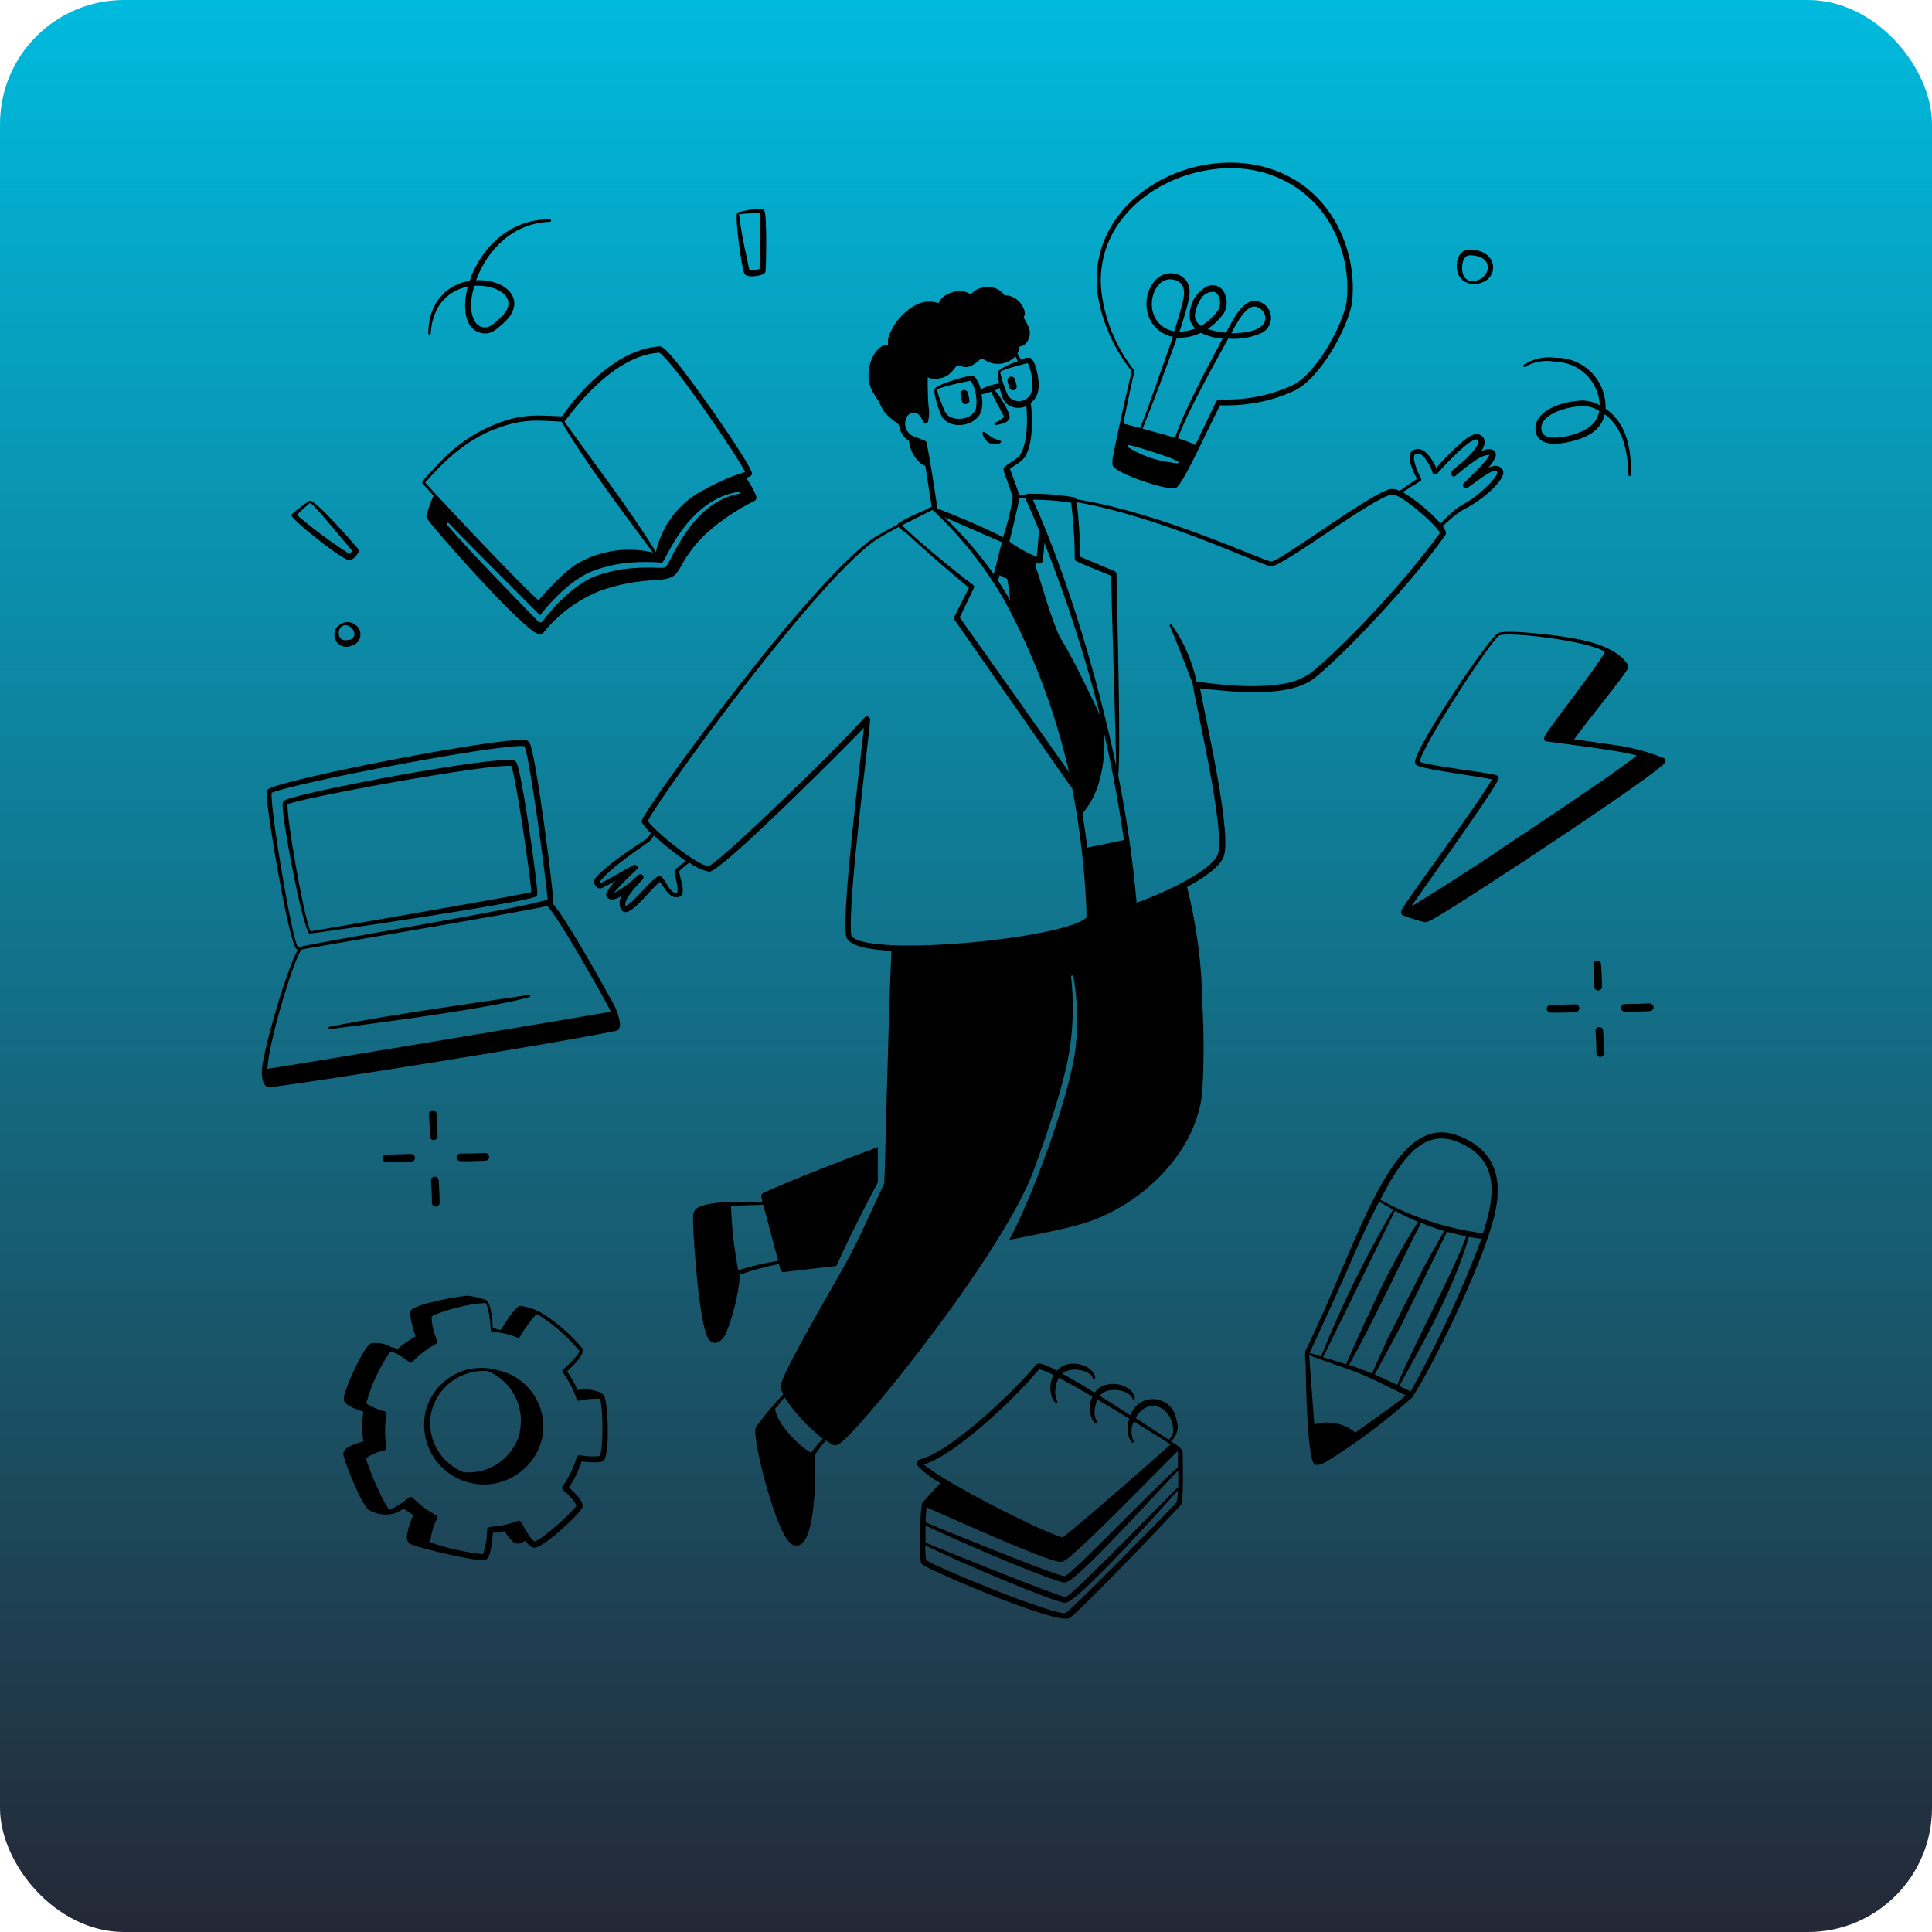 <svg width="701" height="701" viewBox="0 0 701 701" fill="none" xmlns="http://www.w3.org/2000/svg">
<rect width="701" height="701" rx="45" fill="url(#paint0_linear_1151_637)"/>
<path d="M268.42 462.494C273.056 460.851 277.807 459.55 282.633 458.6L283.217 460.741C283.282 460.994 283.436 461.214 283.651 461.362C283.865 461.51 284.126 461.576 284.385 461.548L303.493 459.323C308.75 447.335 318.401 429.173 318.54 428.895C318.401 424.361 318.54 420.551 318.54 416.212C307.609 420.273 287.389 427.977 276.82 432.9C276.581 433.054 276.396 433.279 276.291 433.543C276.186 433.808 276.167 434.098 276.236 434.374C276.236 434.374 276.43 435.069 276.681 436.071C271.507 436.071 256.015 435.32 252.288 438.852C251.709 439.66 251.424 440.641 251.482 441.633C251.259 445.472 253.178 475.288 256.238 484.049C257.823 488.638 261.161 488.138 263.441 483.743C266.081 477.125 267.776 470.168 268.476 463.078C268.476 462.716 268.392 462.744 268.42 462.494V462.494ZM265.221 437.6C268.615 437.322 269.672 437.378 276.959 437.155C278.266 442.106 280.964 452.286 282.355 457.487C277.447 458.247 272.604 459.372 267.864 460.853C266.387 453.181 265.503 445.408 265.221 437.6Z" fill="black"/>
<path d="M524.415 194.177C525.111 193.203 524.221 191.951 523.47 190.978C525.597 188.79 527.956 186.841 530.507 185.165C534.81 183.02 538.744 180.204 542.16 176.821C543.579 175.347 546.249 172.315 545.248 170.535C544.246 168.755 542.466 168.644 540.047 169.673C541.095 168.572 541.951 167.303 542.578 165.918C543.356 163.749 541.521 161.996 537.543 163.609C538.99 161.301 539.323 158.881 536.876 157.713C534.901 156.767 532.009 159.02 530.34 160.494C527.063 163.358 523.987 166.443 521.133 169.728C519.381 166.057 516.6 161.829 513.123 163.164C509.646 164.5 512.344 170.479 514.124 173.734L507.811 178.1C506.857 177.585 505.778 177.345 504.696 177.405C497.52 178.629 464.561 203.717 461.223 203.717C458.664 203.717 422.117 186.194 390.521 181.132C390.46 180.942 390.347 180.774 390.194 180.646C390.042 180.518 389.856 180.436 389.659 180.409C384.148 179.468 378.56 179.049 372.971 179.157C372.801 179.169 372.636 179.217 372.487 179.299C372.339 179.38 372.209 179.493 372.109 179.63H369.772C369.216 177.377 367.158 172.176 366.435 170.173C368.326 168.532 370.94 167.698 372.303 165.056C374.806 160.161 374.695 151.65 374 146.198C377.143 143.806 377.226 139.968 376.503 136.046C376.225 134.461 375.363 130.873 374.028 129.983C373.277 129.482 371.691 129.983 370.329 130.484C368.966 127.313 368.966 128.759 369.522 127.48C369.78 126.89 369.931 126.259 369.967 125.616C371.441 126.061 374.501 123.113 373.444 119.219C372.89 117.825 372.21 116.485 371.413 115.214C371.803 114.268 372.637 113.128 370.023 109.651C368.897 108.437 367.435 107.585 365.823 107.204H364.543C363.621 105.864 362.266 104.882 360.705 104.422C358.349 103.822 355.852 104.171 353.752 105.396C353.195 105.813 352.75 106.369 352.194 106.759C350.936 105.995 349.493 105.591 348.022 105.591C346.551 105.591 345.108 105.995 343.85 106.759C343.114 107.048 342.444 107.482 341.88 108.037C341.316 108.591 340.869 109.254 340.568 109.985C339.205 109.515 337.759 109.334 336.323 109.454C334.886 109.573 333.49 109.991 332.224 110.68C327.419 113.286 323.825 117.668 322.211 122.89C322.166 123.678 322.166 124.467 322.211 125.255H321.905C317.733 124.643 312.421 134.544 316.676 142.249C317.177 143.167 317.817 144.029 318.428 145.03C320.209 147.811 319.513 148.646 323.491 152.039C324.659 153.04 324.853 152.957 325.577 153.569C326.3 154.181 326.022 153.875 326.439 155.432C326.666 156.35 327.073 157.213 327.637 157.972C328.2 158.731 328.908 159.371 329.721 159.855C330.016 162.575 331.176 165.129 333.031 167.142C333.618 167.799 334.303 168.362 335.061 168.811C335.266 168.926 335.494 168.993 335.728 169.005C336.563 174.179 337.592 180.909 338.037 183.774L335.562 185.109C332.323 186.413 329.173 187.927 326.133 189.643C325.894 189.808 325.726 190.056 325.66 190.338C322.712 191.896 319.93 193.37 318.345 194.316C296.261 207.416 233.542 293.777 232.902 297.726C232.831 297.953 232.831 298.195 232.902 298.422C233.801 299.856 234.896 301.157 236.156 302.288C235.768 302.996 235.301 303.658 234.765 304.262C229.203 307.906 220.859 313.33 216.381 318.169C216.067 318.449 215.831 318.806 215.697 319.205C215.563 319.604 215.535 320.031 215.617 320.444C215.698 320.857 215.886 321.241 216.161 321.559C216.437 321.877 216.79 322.118 217.187 322.258C218.022 322.536 218.161 322.453 223.584 319.476C222.094 320.784 220.875 322.372 219.996 324.149C219.635 325.679 221.026 326.569 222.778 326.291C223.764 326.032 224.702 325.619 225.559 325.067C225.057 325.842 224.791 326.745 224.791 327.668C224.791 328.59 225.057 329.494 225.559 330.268C228.34 333.773 235.628 322.731 239.466 320.005C241.023 321.98 243.137 326.597 246.503 325.373C249.423 324.288 246.225 317.863 246.503 316C247.634 314.913 248.843 313.909 250.118 312.996C252.264 314.587 254.717 315.714 257.322 316.306C261.911 316.306 309.806 267.966 313.45 264.1C312.143 276.393 305.551 329.156 306.941 339.419C307.581 344.064 318.734 344.731 323.435 344.981C322.016 378.358 321.071 428.923 320.82 429.451C313.45 445.333 311.447 449.672 308.972 454.483C304.466 463.105 285.497 494.924 283.356 502.156C283.05 503.296 283.022 503.741 284.218 505.855C280.634 509.623 277.307 513.628 274.261 517.843C272.731 520.624 279.295 546.546 283.94 555.725C284.997 557.783 286.721 560.953 289.03 560.87C295.983 560.62 295.955 535.643 295.76 528.662C295.759 528.447 295.68 528.239 295.538 528.078C296.798 526.197 298.173 524.395 299.654 522.682C300.539 523.291 301.468 523.83 302.436 524.295C303.381 524.712 304.438 523.989 305.217 523.35C314.479 516.062 364.432 453.816 375.14 424.445C380.008 411.039 386.488 392.515 388.324 379.387C389.446 371.086 389.549 362.68 388.63 354.355C388.63 354.237 388.677 354.123 388.76 354.04C388.844 353.956 388.957 353.91 389.075 353.91C389.193 353.91 389.306 353.956 389.389 354.04C389.473 354.123 389.52 354.237 389.52 354.355C390.913 362.727 391.184 371.248 390.326 379.693C388.268 397.911 373.889 435.876 366.212 449.838C372.832 448.615 386.293 445.945 392.802 443.998C414.496 437.406 434.522 417.742 436.274 395.658C436.841 385.254 436.841 374.827 436.274 364.423C436.087 350.061 434.22 335.769 430.712 321.841C436.608 318.642 442.004 314.887 443.756 311.438C447.511 304.068 437.582 261.652 435.412 249.748C447.288 251.055 467.509 253.419 476.938 246.049C487.729 237.371 511.037 212.951 524.415 194.177ZM294.258 527.132C289.252 524.101 282.243 516.897 281.186 511.251C282.327 509.804 283.522 508.469 284.635 506.967C288.404 512.719 293.104 517.805 298.542 522.015C297.014 523.634 295.584 525.343 294.258 527.132ZM515.376 174.512C515.52 174.421 515.623 174.277 515.664 174.112C515.706 173.946 515.682 173.771 515.599 173.622C514.625 171.814 511.705 165.445 513.735 164.722C514.903 164.277 515.932 165 516.794 165.974C518.111 167.644 519.136 169.525 519.826 171.536C519.878 171.7 519.973 171.846 520.101 171.96C520.229 172.074 520.386 172.15 520.555 172.182C520.723 172.213 520.897 172.198 521.058 172.139C521.219 172.079 521.36 171.976 521.467 171.842C524.249 168.755 530.757 161.718 534.428 159.827C537.21 158.381 537.877 161.051 531.063 167.281C529.498 168.474 527.994 169.746 526.557 171.091C526.478 171.201 526.435 171.332 526.435 171.467C526.435 171.602 526.478 171.733 526.557 171.842C526.557 172.565 527.141 173.372 528.142 172.621C530.56 170.499 533.115 168.538 535.791 166.752C537.157 165.782 538.744 165.17 540.408 164.972C539.574 167.531 531.814 174.485 531.146 175.263C530.935 175.453 530.806 175.718 530.788 176.002C530.77 176.286 530.864 176.565 531.05 176.78C531.236 176.995 531.499 177.129 531.782 177.152C532.065 177.175 532.346 177.086 532.565 176.904C535.652 174.902 541.048 170.229 542.911 170.924C544.775 171.62 539.24 176.793 537.849 178.017C529.867 184.942 531.925 180.492 522.691 189.893C518.671 185.49 514.056 181.671 508.979 178.545L515.376 174.512ZM394.526 307.544C394.053 303.706 393.469 299.562 392.746 295.251L393.942 293.666C399.505 286.517 401.174 275.142 400.645 266.214C403.621 279.258 405.985 292.08 407.793 304.819L394.526 307.544ZM353.168 212.311C345.853 206.748 334.087 197.153 327.245 190.589L338.371 185.026C348.587 194.568 357.332 205.572 364.321 217.679C375.007 237.311 382.935 258.322 387.879 280.12L348.217 224.02L353.39 213.284C353.459 213.119 353.474 212.937 353.434 212.762C353.394 212.588 353.301 212.43 353.168 212.311ZM371.969 180.77C372.136 181.076 374.056 185.165 376.976 192.313C376.976 192.619 376.447 199.572 376.197 202.02C372.647 200.613 369.299 198.742 366.24 196.457C366.852 194.037 369.605 183.051 369.8 180.576L371.969 180.77ZM362.096 210.642C362.29 210.141 362.485 209.474 362.708 208.695L364.571 209.669C365.628 210.364 365.211 208.25 366.156 214.369C366.156 215.398 366.435 216.539 366.49 217.79C365.211 215.482 363.625 213.006 362.124 210.642H362.096ZM360.538 208.306C355.283 200.853 349.302 193.94 342.682 187.668L363.625 196.763C362.819 198.682 361.651 204.551 360.566 208.306H360.538ZM381.927 224.605C379.145 217.011 377.004 208.528 375.947 206.303C376.01 205.609 376.01 204.911 375.947 204.217C376.349 204.367 376.77 204.461 377.198 204.495C377.467 204.498 377.727 204.404 377.932 204.231C378.136 204.057 378.271 203.815 378.311 203.55C378.533 202.632 378.895 197.987 378.951 196.958C387.042 217.386 393.796 238.318 399.171 259.622C383.456 226.19 385.876 235.869 381.955 224.605H381.927ZM404.929 277.701C398.587 247.3 387.434 209.391 374.751 181.299C379.409 181.301 384.059 181.673 388.658 182.411C391.022 203.55 389.047 202.827 390.632 203.661C392.218 204.495 401.758 208.334 403.176 208.918C403.037 211.059 405.04 272.305 404.956 277.701H404.929ZM372.915 131.763C374.365 134.927 374.877 138.441 374.389 141.887C374.163 142.764 373.697 143.561 373.045 144.19C372.392 144.818 371.578 145.253 370.693 145.446C369.808 145.639 368.887 145.583 368.032 145.284C367.177 144.984 366.422 144.454 365.851 143.751C364.523 140.955 363.525 138.015 362.874 134.989C363.625 134.016 371.636 132.069 372.915 131.763ZM334.644 159.577C333.628 159.114 332.588 158.705 331.529 158.353C330.818 158.061 330.183 157.609 329.674 157.034C329.164 156.458 328.793 155.774 328.589 155.033C328.385 154.292 328.353 153.514 328.496 152.759C328.639 152.004 328.954 151.291 329.415 150.676C331.167 149.202 332.752 149.286 334.199 151.483C335.117 153.179 335.089 153.318 335.506 153.485C335.626 153.538 335.755 153.565 335.886 153.563C336.017 153.562 336.146 153.532 336.264 153.477C336.383 153.422 336.488 153.342 336.573 153.243C336.658 153.143 336.721 153.027 336.758 152.901C337.17 151.16 337.236 149.355 336.952 147.589C336.619 145.67 336.563 137.159 336.619 136.881C337.431 137.309 338.344 137.511 339.261 137.465C344.295 137.27 345.296 134.683 347.299 132.57C349.607 132.792 350.08 133.905 352.695 132.57C353.919 131.873 355.042 131.012 356.032 130.011C356.832 130.338 357.604 130.729 358.341 131.179C360.008 131.981 361.888 132.227 363.705 131.881C365.522 131.536 367.181 130.617 368.437 129.26C368.743 129.844 369.021 130.428 369.272 131.04C366.716 131.833 364.309 133.045 362.151 134.628C361.678 135.212 362.374 138.383 362.541 139.134C360.211 139.427 357.956 140.153 355.893 141.275C355.476 139.829 354.558 137.131 353.112 136.38C352.677 136.247 352.212 136.247 351.777 136.38C349.274 136.769 340.29 139.467 339.205 140.941C338.26 141.971 340.957 149.925 341.792 151.232C344.99 156.183 354.364 154.737 356.116 148.952C356.55 147.01 356.55 144.997 356.116 143.055C356.922 143.055 359.342 142.193 359.62 142.11C361.539 146.421 362.096 146.671 364.321 151.316C364.015 151.566 363.514 151.983 363.097 152.262C361.122 153.569 360.705 153.346 360.816 153.903C360.849 154.013 360.92 154.108 361.017 154.169C361.115 154.231 361.231 154.255 361.345 154.236C362.512 154.07 363.653 153.752 364.738 153.291C365.388 153.048 365.923 152.572 366.24 151.956C367.019 150.203 362.708 143.612 361.011 141.637C361.345 141.637 362.123 141.081 362.708 140.775C363.486 143.89 364.015 146.337 367.019 147.561C367.887 147.889 368.812 148.038 369.739 148C370.666 147.962 371.576 147.737 372.415 147.339C372.86 152.234 372.776 160.188 370.44 164.527C369.244 166.78 366.296 167.642 364.404 169.506C363.848 170.034 364.21 170.785 364.404 171.592C367.492 180.186 367.547 180.159 367.38 181.271C366.562 185.889 365.418 190.443 363.959 194.9C363.264 194.594 355.448 190.45 340.151 184.497C339.678 181.355 337.147 164.583 336.34 161.496C336.396 160.411 336.257 160.161 334.644 159.437V159.577ZM354.113 148.229C353.223 151.26 349.023 152.568 346.019 151.733C343.016 150.899 342.821 149.369 341.402 145.753C340.738 144.372 340.278 142.901 340.04 141.386C340.957 140.385 350.998 138.327 352.25 138.132C354.005 141.135 354.664 144.655 354.113 148.09V148.229ZM245.279 315.221C244.222 316.25 245.64 319.616 245.863 322.536C245.863 322.786 245.863 323.871 245.696 323.954C244.166 324.455 242.748 322.147 241.886 320.756C241.023 319.365 240.161 317.474 238.798 317.975C236.017 319.282 229.564 327.848 227.033 328.738C225.754 326.291 233.069 319.31 233.319 318.92C233.426 318.741 233.483 318.537 233.482 318.328C233.481 318.12 233.423 317.915 233.314 317.737C233.205 317.56 233.049 317.415 232.864 317.32C232.678 317.224 232.47 317.181 232.262 317.196C231.762 317.196 231.428 317.641 230.649 318.336C228.28 320.648 225.569 322.581 222.611 324.066C225.293 320.989 228.163 318.081 231.205 315.36C231.355 315.206 231.461 315.013 231.511 314.804C231.511 314.804 230.927 313.33 229.787 313.914C228.174 314.804 220.33 319.337 217.855 320.506C217.521 320.283 217.716 319.949 217.855 319.616C221.776 314.804 230.399 308.963 235.683 305.264C236.303 304.625 236.82 303.893 237.213 303.094C240.873 306.5 244.777 309.632 248.895 312.467C247.626 313.299 246.418 314.219 245.279 315.221ZM310.001 340.503C309.389 340.114 308.944 339.753 308.861 339.252C307.331 327.904 315.842 263.599 315.703 261.068C315.703 260.92 315.673 260.773 315.615 260.636C315.558 260.499 315.473 260.375 315.367 260.271C315.261 260.168 315.135 260.086 314.997 260.032C314.858 259.978 314.711 259.952 314.562 259.956C313.144 259.956 315.647 259.956 280.213 293.888C277.876 296.085 260.02 313.163 257.044 314.303C252.955 313.997 237.575 301.731 235.071 297.865C239.911 288.075 298.597 207.527 318.901 195.206C320.459 194.26 323.129 192.786 326.049 191.228C327.059 192.181 328.148 193.046 329.304 193.815C335.756 199.934 344.74 207.555 351.554 213.284L346.242 223.826C346.161 223.965 346.119 224.124 346.119 224.285C346.119 224.446 346.161 224.604 346.242 224.744C389.381 286.629 388.741 285.933 389.019 285.933C391.785 300.234 393.504 314.717 394.165 329.267C394.165 333.189 394.165 332.855 394.332 332.577C394.498 332.298 394.332 332.771 394.332 332.771C387.601 340.114 320.987 346.956 310.001 340.503ZM463.754 248.357C451.155 250.11 436.914 247.495 434.161 247.384C432.63 239.969 429.581 232.952 425.205 226.774C425.138 226.684 425.039 226.622 424.929 226.602C424.819 226.581 424.705 226.603 424.61 226.663C424.515 226.722 424.446 226.816 424.417 226.924C424.388 227.032 424.401 227.148 424.454 227.247C426.067 230.529 431.463 244.686 432.798 248.135C432.38 249.47 445.369 303.178 441.698 310.409C438.416 316.945 419.308 325.178 412.41 327.542C411.047 312.058 408.818 296.663 405.735 281.428C406.681 273.417 405.457 225.801 405.095 208.195C405.085 207.99 405.016 207.793 404.898 207.625C404.78 207.458 404.617 207.327 404.428 207.249L391.94 201.992C391.883 195.382 391.465 188.781 390.688 182.217C421.867 187.613 458.191 205.441 461.223 205.469C465.618 205.469 498.271 180.437 505.029 179.435C508.033 178.963 520.939 190.227 522.441 193.342C509.257 211.755 486.088 235.952 475.352 244.324C471.894 246.637 467.901 248.025 463.754 248.357Z" fill="black"/>
<path d="M351.249 142.666C351.214 142.483 351.144 142.309 351.042 142.154C350.94 141.998 350.808 141.865 350.654 141.76C350.501 141.655 350.328 141.582 350.146 141.544C349.964 141.506 349.776 141.505 349.594 141.54C349.411 141.574 349.237 141.645 349.082 141.747C348.926 141.848 348.792 141.98 348.688 142.134C348.583 142.287 348.51 142.46 348.472 142.642C348.434 142.824 348.433 143.012 348.467 143.194C349.023 145.976 349.135 146.615 350.359 146.615C350.59 146.616 350.818 146.559 351.021 146.45C351.225 146.34 351.399 146.182 351.526 145.989C351.653 145.795 351.729 145.573 351.749 145.343C351.769 145.112 351.73 144.881 351.638 144.669C351.555 144.224 351.304 142.916 351.249 142.666V142.666ZM359.759 161.079C361.567 161.607 363.292 160.745 363.236 160.3C363.181 159.855 363.236 160.077 360.789 159.159C359.148 158.548 357.34 156.378 356.7 156.712C356.06 157.046 357.034 158.826 357.256 159.159C357.851 160.062 358.733 160.738 359.759 161.079V161.079ZM410.63 134.656C406.987 149.925 404.317 162.886 403.872 165.473C403.576 166.598 403.519 167.773 403.705 168.922C405.179 172.065 424.231 178.267 426.651 177.044C429.071 175.82 435.357 161.663 442.672 147.061C447.153 147.204 451.637 146.877 456.05 146.087C460.697 145.235 465.219 143.805 469.512 141.832C478.913 137.493 489.204 118.913 490.594 109.568C491.637 99.422 489.488 89.203 484.447 80.336C461.112 39.867 392.663 61.645 398.226 106.592C399.814 116.876 404.094 126.558 410.63 134.656V134.656ZM427.597 167.782C427.597 168.227 427.096 168.171 424.815 167.782C420.15 167.195 415.634 165.753 411.493 163.526C409.546 162.469 409.017 162.247 409.212 161.774C409.407 161.301 409.824 161.468 412.828 162.302C413.106 162.302 421.728 165.084 424.203 165.946C427.402 167.392 427.597 167.392 427.597 167.782V167.782ZM427.096 122.529C430.066 122.683 433.026 122.07 435.69 120.749C438.167 121.949 440.846 122.675 443.589 122.891C438.917 131.596 429.432 149.341 426.373 158.798L414.58 155.544C417.361 148.702 423.508 132.681 427.04 122.529H427.096ZM426.123 120.22C424.046 119.907 422.13 118.921 420.668 117.414C419.206 115.906 418.279 113.961 418.029 111.876C417.25 106.314 420.81 100.083 426.178 101.558C429.544 102.475 429.961 105.146 429.377 108.511C428.876 110.959 427.068 117.105 426.067 120.109L426.123 120.22ZM433.688 113.545C433.985 111.725 434.668 109.99 435.69 108.455C436.177 107.619 436.888 106.936 437.744 106.483C438.599 106.031 439.565 105.828 440.53 105.897C442.588 106.508 443.478 110.402 441.782 112.85C440.151 115.014 438.121 116.845 435.802 118.246C435.004 117.777 434.368 117.076 433.98 116.236C433.592 115.395 433.471 114.456 433.632 113.545H433.688ZM408.127 78.194C420.588 63.203 444.034 57.251 460.973 63.425C470.174 66.584 477.914 72.979 482.751 81.421C487.546 89.858 489.597 99.579 488.62 109.234C487.34 117.884 477.494 135.852 468.844 139.829C460.935 143.436 452.306 145.187 443.617 144.947C442.672 144.947 441.67 144.947 441.309 145.614C439.668 148.952 436.664 155.405 433.716 161.468C431.68 160.485 429.568 159.666 427.402 159.02C430.628 149.786 440.808 131.652 445.648 122.863C449.841 123.222 454.056 122.494 457.886 120.749C458.92 120.204 459.778 119.376 460.359 118.361C460.939 117.346 461.218 116.186 461.162 115.018C461.107 113.85 460.719 112.722 460.045 111.767C459.371 110.811 458.439 110.068 457.357 109.624C453.046 107.51 449.18 112.572 446.927 116.827C446.315 117.94 445.62 119.247 444.841 120.721C442.591 120.573 440.373 120.115 438.249 119.358C440.365 117.872 442.24 116.071 443.812 114.018C444.693 112.688 445.139 111.118 445.089 109.524C445.039 107.929 444.496 106.39 443.534 105.118C442.778 104.24 441.729 103.668 440.582 103.51C439.435 103.351 438.269 103.616 437.304 104.256C435.356 105.452 433.795 107.186 432.808 109.248C431.821 111.311 431.451 113.614 431.741 115.882C432.043 117.162 432.733 118.317 433.716 119.191C431.891 119.947 429.933 120.325 427.958 120.304C429.071 117.022 430.879 111.098 431.352 108.678C431.648 107.298 431.714 105.879 431.546 104.478C431.331 103.275 430.773 102.16 429.939 101.267C429.105 100.374 428.031 99.741 426.846 99.444C420.087 97.525 415.108 105.006 416.082 111.988C416.357 114.489 417.431 116.836 419.144 118.68C420.857 120.523 423.119 121.766 425.594 122.223C422.034 132.236 416.471 148.396 413.69 155.293L407.571 153.708C411.493 134.016 411.965 134.489 411.409 134.238C405.09 126.181 401.046 116.576 399.7 106.425C399.044 101.391 399.456 96.276 400.908 91.412C402.36 86.548 404.82 82.045 408.127 78.194V78.194ZM446.732 120.888C448.679 117.356 452.573 109.624 456.356 111.515C457.112 111.82 457.771 112.325 458.261 112.977C458.752 113.629 459.054 114.403 459.137 115.214C459.082 120.109 451.461 120.971 446.621 120.888H446.732ZM553.203 133.154C556.554 131.183 560.513 130.51 564.328 131.262C568.518 131.337 572.521 133.013 575.516 135.945C578.51 138.878 580.269 142.845 580.432 147.033C577.912 145.571 574.966 145.021 572.088 145.475C565.107 146.087 555.984 149.87 557.208 156.601C558.209 162.163 565.552 161.412 571.114 159.91C576.677 158.408 581.099 155.683 582.24 150.315C588.999 155.238 590.584 163.86 590.862 172.287C590.862 172.405 590.909 172.519 590.992 172.602C591.076 172.686 591.189 172.732 591.307 172.732C591.425 172.732 591.538 172.686 591.622 172.602C591.705 172.519 591.752 172.405 591.752 172.287C591.947 162.859 590.25 153.625 582.546 148.257C582.625 145.842 582.213 143.436 581.336 141.185C580.458 138.934 579.133 136.884 577.44 135.16C575.747 133.436 573.722 132.074 571.488 131.155C569.253 130.236 566.855 129.781 564.439 129.816C560.578 129.252 556.642 130.059 553.314 132.097C552.285 132.597 552.758 133.348 553.203 133.154V133.154ZM578.568 153.096C575.426 157.212 566.525 159.354 562.409 158.659C560.879 158.408 559.627 157.769 559.294 156.183C558.292 150.621 567.888 147.589 573.618 147.394C575.951 147.215 578.278 147.812 580.237 149.091C580.027 150.545 579.453 151.923 578.568 153.096V153.096ZM540.464 100.64C543.44 96.968 541.437 90.571 533.121 90.543C529.895 90.543 528.337 93.825 528.56 96.968C529.06 104.45 537.488 104.228 540.464 100.64V100.64ZM530.507 96.829C530.507 94.994 531.369 92.602 533.288 92.629C537.766 92.629 539.824 94.716 539.824 97.024C539.713 102.281 530.145 105.006 530.507 96.829V96.829ZM529.366 412.151C504.918 402.389 493.57 449.644 473.6 490.252C473.474 491.959 473.53 493.674 473.767 495.369C473.767 499.625 474.24 527.8 476.715 530.998C477.383 532.278 480.192 530.998 481.499 530.192C492.602 523.319 503.065 515.462 512.762 506.717C512.844 506.623 512.907 506.512 512.945 506.393C512.983 506.273 512.997 506.147 512.984 506.022C518.157 498.651 537.544 460.269 542.244 441.022C545.526 427.393 542.272 417.241 529.366 412.151V412.151ZM538.1 447.474C525.011 445.797 512.357 441.664 500.802 435.292C507.31 422.971 515.348 408.925 528.615 414.209C543.384 420.078 543.078 432.233 538.1 447.391V447.474ZM491.818 519.79C490.964 519.073 490.031 518.458 489.037 517.954C485.278 516.043 480.936 515.626 476.882 516.786C476.604 513.476 475.019 491.948 475.019 491.753C495.851 499.374 489.426 496.065 510.064 506.328C507.894 508.386 499.745 514.088 491.818 519.734V519.79ZM506.17 439.297C508.883 440.779 511.667 442.125 514.514 443.33C508.139 453.344 502.505 463.811 497.659 474.648C492.986 484.411 493.153 484.355 488.397 495.008C485.616 494.118 482.834 493.283 480.053 492.449C483.057 486.469 504.418 442.746 506.17 439.242V439.297ZM489.482 495.286C498.521 479.071 507.727 458.906 515.626 443.692C518.408 444.86 521.189 445.806 523.97 446.64C522.496 449.421 518.185 456.82 517.045 458.961C515.905 461.103 504.473 483.632 503.667 485.356C502.387 488.138 498.883 495.898 497.798 498.373C494.961 497.122 492.235 496.176 489.37 495.23L489.482 495.286ZM498.799 498.735C500.496 495.647 507.477 482.686 508.339 481.017C509.647 478.431 524.221 448.643 525.027 446.918C527.586 447.641 530.284 448.253 532.009 448.587C526.919 462.494 512.261 489.278 506.976 502.489C502.165 500.237 501.08 499.68 498.688 498.679L498.799 498.735ZM500.496 436.099L505.475 438.88C495.441 455.966 486.702 473.779 479.33 492.171L475.158 490.891C491.317 456.458 492.068 451.952 500.385 436.043L500.496 436.099ZM511.955 504.909L507.755 502.907C512.289 494.006 526.474 471.171 532.954 448.782C534.512 449.06 536.042 449.31 537.516 449.505C530.368 468.576 521.786 487.079 511.844 504.854L511.955 504.909ZM424.815 522.96C425.924 522.042 426.716 520.8 427.081 519.407C427.445 518.015 427.363 516.543 426.846 515.2C426.61 513.262 425.721 511.463 424.326 510.097C422.931 508.731 421.112 507.882 419.169 507.687C417.227 507.493 415.276 507.966 413.638 509.028C412 510.09 410.773 511.679 410.158 513.531C406.597 511.223 402.731 508.775 399.032 506.439C401.814 502.74 409.991 504.381 410.825 507.413C410.844 507.531 410.908 507.636 411.005 507.707C411.101 507.777 411.222 507.806 411.34 507.788C411.458 507.77 411.564 507.705 411.634 507.608C411.704 507.512 411.734 507.391 411.715 507.273C411.298 502.434 401.229 499.597 397.169 505.299C393.581 503.101 389.131 500.431 385.404 498.401C388.602 495.62 395.75 497.177 396.529 500.07C396.566 500.169 396.636 500.251 396.728 500.303C396.82 500.355 396.927 500.372 397.031 500.352C397.134 500.332 397.228 500.276 397.294 500.194C397.36 500.111 397.394 500.008 397.391 499.903C397.03 495.397 387.712 492.365 383.484 497.316C381.713 496.324 379.85 495.504 377.922 494.869C377.569 494.722 377.182 494.681 376.807 494.751C376.432 494.82 376.085 494.996 375.808 495.258C368.771 504.019 345.046 526.771 334.088 529.413C333.812 529.454 333.552 529.568 333.335 529.742C333.117 529.915 332.949 530.144 332.847 530.403C332.746 530.662 332.714 530.944 332.756 531.219C332.798 531.495 332.912 531.754 333.086 531.972C335.493 534.414 338.248 536.486 341.263 538.119C338.482 540.9 336.313 543.403 334.699 545.211C333.865 546.101 333.42 563.123 334.143 566.878C334.251 567.245 334.488 567.562 334.811 567.768C338.315 570.16 383.457 589.685 388.074 587.07C391.161 585.318 428.014 546.963 428.598 545.795C429.488 543.959 429.182 531.722 429.126 526.826C428.904 525.352 426.15 523.767 424.815 522.96V522.96ZM335.812 559.702V553.5C347.355 559.062 373.777 570.41 383.79 573.581C386.349 574.415 386.572 574.304 387.907 573.581C395.555 568.686 422.562 538.258 427.513 533.613V539.481C412.494 554.529 386.989 580.896 386.516 579.394C383.763 579.227 338.204 560.814 335.812 559.702ZM424.12 513.587C425.12 515.272 425.657 517.191 425.678 519.15C425.668 519.773 425.515 520.386 425.23 520.941C424.946 521.495 424.537 521.977 424.037 522.348C421.7 520.791 417.278 517.898 412.049 514.505C414.914 508.859 421.283 508.775 424.009 513.587H424.12ZM335.117 531.388C346.965 527.883 369.466 506.189 377.032 496.788C378.852 497.294 380.607 498.013 382.261 498.929C379.479 504.103 382.455 509.777 383.512 508.97C384.096 508.525 383.039 508.358 382.873 505.632C382.801 503.641 383.252 501.666 384.18 499.903C388.018 501.905 392.524 504.52 396.334 506.717C393.998 511.918 396.807 517.064 397.781 516.313C398.754 515.562 397.336 515.729 397.169 513.003C397.101 511.216 397.443 509.436 398.17 507.802C402.092 510.11 406.097 512.502 409.768 514.755C409.202 516.141 408.978 517.643 409.113 519.133C409.249 520.624 409.741 522.061 410.547 523.322C410.584 523.369 410.629 523.409 410.681 523.439C410.733 523.469 410.79 523.488 410.85 523.496C410.909 523.504 410.969 523.5 411.027 523.484C411.085 523.469 411.139 523.442 411.187 523.405C411.234 523.369 411.274 523.323 411.304 523.271C411.334 523.219 411.353 523.162 411.361 523.103C411.369 523.043 411.365 522.983 411.349 522.925C411.333 522.867 411.307 522.813 411.27 522.766C410.77 521.661 410.523 520.458 410.547 519.245C410.572 518.033 410.866 516.841 411.409 515.757C417.89 519.706 423.119 523.016 424.732 524.101C424.426 524.379 395.416 550.19 385.543 557.866C379.062 556.17 345.046 539.287 335.117 531.388ZM336.174 546.88C348.773 552.443 377.393 565.348 383.985 566.6C385.125 566.822 385.57 566.906 387.74 565.181C397.002 557.755 427.124 526.242 427.402 526.576C427.415 526.659 427.415 526.743 427.402 526.826V532.389C421.2 537.368 386.711 573.581 386.155 571.856C383.373 571.856 338.176 553.416 335.868 552.387C335.812 551.219 336.062 548.104 336.174 546.88V546.88ZM386.822 585.207C384.041 586.792 341.681 569.576 336.007 566.071C335.794 564.299 335.691 562.516 335.701 560.731C347.883 566.739 383.318 581.702 386.572 581.563C391.328 581.313 424.954 543.459 427.346 540.817C427.374 542.237 427.234 543.656 426.929 545.044C426.456 545.962 388.658 584.178 386.822 585.207V585.207ZM156.387 428.422C156.582 431.398 156.721 433.985 156.721 436.405C156.721 436.773 156.867 437.127 157.128 437.388C157.389 437.649 157.743 437.795 158.111 437.795C158.48 437.795 158.834 437.649 159.095 437.388C159.356 437.127 159.502 436.773 159.502 436.405C159.502 433.818 159.363 431.259 159.168 428.227C159.143 427.859 158.971 427.515 158.692 427.273C158.413 427.03 158.049 426.908 157.68 426.934C157.311 426.96 156.968 427.131 156.725 427.41C156.483 427.689 156.361 428.053 156.387 428.422V428.422ZM580.182 372.656C580 372.667 579.822 372.713 579.659 372.794C579.496 372.874 579.35 372.986 579.231 373.123C579.112 373.261 579.021 373.421 578.965 373.593C578.908 373.766 578.887 373.949 578.902 374.13C579.069 376.689 579.236 379.442 579.236 382.113C579.236 382.481 579.382 382.835 579.643 383.096C579.904 383.357 580.258 383.503 580.627 383.503C580.995 383.503 581.349 383.357 581.61 383.096C581.871 382.835 582.017 382.481 582.017 382.113C582.017 379.331 581.85 376.55 581.656 373.935C581.645 373.754 581.598 373.576 581.518 373.413C581.438 373.25 581.326 373.104 581.188 372.985C581.051 372.866 580.891 372.775 580.718 372.719C580.545 372.662 580.363 372.641 580.182 372.656V372.656ZM149.183 421.497C149.552 421.497 149.906 421.35 150.167 421.089C150.427 420.828 150.574 420.475 150.574 420.106C150.574 419.737 150.427 419.383 150.167 419.122C149.906 418.862 149.552 418.715 149.183 418.715C145.818 418.715 143.009 418.965 140.227 418.91C139.856 418.91 139.499 419.055 139.234 419.315C138.969 419.575 138.816 419.929 138.809 420.301C138.809 420.669 138.955 421.023 139.216 421.284C139.477 421.545 139.831 421.691 140.2 421.691C143.064 421.747 146.207 421.636 149.183 421.497ZM571.559 364.423C568.222 364.423 565.413 364.618 562.603 364.646C562.235 364.646 561.881 364.792 561.62 365.053C561.359 365.314 561.213 365.668 561.213 366.036C561.213 366.405 561.359 366.759 561.62 367.02C561.881 367.281 562.235 367.427 562.603 367.427C565.607 367.427 568.722 367.427 571.726 367.205C572.095 367.182 572.44 367.015 572.685 366.738C572.93 366.462 573.056 366.099 573.034 365.73C573.011 365.362 572.844 365.017 572.567 364.772C572.291 364.526 571.928 364.401 571.559 364.423V364.423ZM155.636 404.308C155.803 406.867 155.97 409.62 155.97 412.29C155.977 412.657 156.126 413.006 156.385 413.266C156.644 413.525 156.994 413.674 157.36 413.681C157.729 413.681 158.083 413.534 158.344 413.274C158.605 413.013 158.751 412.659 158.751 412.29C158.751 409.509 158.584 406.728 158.417 404.113C158.392 403.744 158.22 403.401 157.941 403.158C157.662 402.916 157.298 402.794 156.929 402.82C156.561 402.846 156.217 403.017 155.975 403.296C155.732 403.575 155.61 403.939 155.636 404.308V404.308ZM581.266 357.998C581.266 355.217 581.099 352.436 580.905 349.821C580.879 349.452 580.708 349.109 580.429 348.866C580.15 348.624 579.786 348.502 579.417 348.528C579.048 348.554 578.704 348.725 578.462 349.004C578.219 349.283 578.098 349.647 578.123 350.016C578.29 352.575 578.457 355.328 578.457 357.998C578.457 358.367 578.604 358.721 578.865 358.982C579.125 359.242 579.479 359.389 579.848 359.389C580.219 359.389 580.576 359.243 580.841 358.983C581.106 358.723 581.259 358.37 581.266 357.998V357.998ZM176.162 421.135C176.345 421.128 176.525 421.085 176.691 421.008C176.857 420.932 177.006 420.823 177.13 420.689C177.254 420.554 177.35 420.397 177.413 420.225C177.476 420.054 177.505 419.871 177.497 419.689C177.469 419.325 177.305 418.985 177.036 418.737C176.768 418.49 176.416 418.353 176.051 418.354C172.686 418.493 169.877 418.604 167.067 418.548C166.699 418.548 166.345 418.695 166.084 418.956C165.823 419.216 165.677 419.57 165.677 419.939C165.677 420.308 165.823 420.662 166.084 420.922C166.345 421.183 166.699 421.33 167.067 421.33C170.043 421.385 173.159 421.274 176.162 421.135ZM598.539 364.062C595.757 364.201 592.67 364.284 589.583 364.284C589.399 364.277 589.216 364.306 589.044 364.371C588.872 364.437 588.715 364.536 588.583 364.663C588.45 364.79 588.345 364.943 588.273 365.112C588.201 365.281 588.164 365.463 588.164 365.647C588.164 366.018 588.31 366.375 588.57 366.64C588.83 366.906 589.183 367.058 589.555 367.065C592.726 367.065 595.284 367.065 598.65 366.843C598.832 366.836 599.012 366.793 599.178 366.716C599.344 366.64 599.493 366.531 599.617 366.397C599.741 366.262 599.838 366.105 599.901 365.933C599.964 365.762 599.992 365.579 599.985 365.397C599.951 365.035 599.784 364.699 599.517 364.452C599.25 364.206 598.902 364.067 598.539 364.062V364.062ZM112.247 338.724C112.609 339.002 191.043 327.376 194.408 325.317C194.594 325.181 194.743 325 194.841 324.791C194.938 324.582 194.98 324.352 194.964 324.121C194.964 320.533 190.264 286.851 188.011 278.452C187.733 277.423 187.455 276.393 186.815 276.032C182.56 273.473 107.574 287.602 103.096 290.495C102.975 290.567 102.87 290.663 102.789 290.778C102.707 290.893 102.651 291.024 102.623 291.162C101.678 294.528 109.827 337.055 112.247 338.724V338.724ZM104.32 291.83C109.66 289.41 177.72 276.95 185.508 277.923C187.399 282.791 192.461 318.447 192.795 323.676C188.929 324.817 113.304 337.806 113.026 337.861C112.748 337.917 112.72 338.251 112.136 336.498C109.688 329.156 104.181 298.116 104.32 291.83V291.83Z" fill="black"/>
<path d="M200.527 327.793C200.678 327.512 200.746 327.193 200.722 326.875C200.722 322.453 194.38 273.362 192.127 269.44C191.951 269.151 191.701 268.914 191.403 268.752C191.105 268.591 190.769 268.512 190.431 268.522C181.113 267.382 102.512 282.735 97.339 286.323C96.616 286.824 96.727 288.075 96.81 289.41C97.255 296.725 105.154 344.843 107.936 344.564C108.242 344.564 108.13 344.342 107.407 345.816C103.068 354.744 94.836 383.336 95.002 389.094C95.002 391.514 95.559 394.657 97.951 394.49C115.112 392.376 199.248 379.025 223.445 374.047C224.391 373.852 225.003 372.99 224.975 371.571C224.69 369.208 223.973 366.917 222.861 364.813C219.468 358.443 205.394 333.216 200.527 327.793ZM108.103 343.702C105.933 340.921 97.951 292.998 98.563 287.686C104.682 284.515 182.226 269.524 190.347 270.747C192.572 276.866 198.33 321.062 198.691 326.374C188.845 329.768 120.674 340.782 108.103 343.702ZM109.326 344.537C111.663 343.952 191.237 330.63 198.524 328.711C202.502 332.41 220.469 364.368 221.637 367.093C205.672 369.875 110.967 385.701 97.033 387.814C97.228 379.387 105.878 349.932 109.326 344.537V344.537Z" fill="black"/>
<path d="M119.784 373.379C122.204 373.018 173.548 366.843 192.1 361.809C192.214 361.779 192.312 361.705 192.372 361.604C192.432 361.502 192.449 361.381 192.419 361.266C192.39 361.152 192.316 361.054 192.214 360.994C192.113 360.934 191.991 360.917 191.877 360.946C188.233 361.697 143.787 367.622 119.729 372.517C119.662 372.505 119.594 372.508 119.529 372.527C119.464 372.545 119.404 372.578 119.354 372.623C119.303 372.668 119.264 372.724 119.238 372.786C119.213 372.849 119.202 372.916 119.206 372.984C119.21 373.051 119.23 373.116 119.263 373.175C119.297 373.234 119.343 373.284 119.399 373.322C119.455 373.36 119.518 373.385 119.585 373.395C119.652 373.405 119.72 373.4 119.784 373.379V373.379ZM157.305 179.853C156.266 182.199 155.392 184.616 154.69 187.084C154.649 187.48 154.758 187.877 154.996 188.197C157.805 192.424 186.592 224.883 194.102 229.444C195.131 230.084 196.355 230.529 197.106 229.611C202.561 222.823 209.681 217.563 217.771 214.341C224.357 212.012 231.261 210.708 238.242 210.475C243.805 209.975 244.778 209.418 246.92 205.775C249.446 200.98 252.798 196.668 256.822 193.036C261.952 188.551 267.646 184.754 273.76 181.744C274.035 181.588 274.25 181.345 274.371 181.052C274.492 180.76 274.512 180.436 274.428 180.131C273.487 177.738 272.244 175.476 270.728 173.4C271.73 173.066 272.842 172.76 272.842 171.759C272.842 168.978 248.589 133.877 241.858 127.257C241.163 126.562 240.161 125.644 239.243 125.7C225.337 126.478 211.792 139.606 203.948 151.066C194.964 150.732 189.151 149.925 178.916 154.236C171.69 157.304 165.176 161.83 159.78 167.531C158.946 168.393 153.272 174.401 153.188 174.874C153.105 175.347 153.272 175.347 157.305 179.853V179.853ZM268.559 179.074C256.961 181.049 249.562 190.7 244.111 201.186C241.691 205.858 241.914 206.081 239.355 206.025C234.88 205.772 230.392 205.939 225.949 206.526C222.69 207.013 219.486 207.814 216.381 208.918C209.316 211.421 201.222 219.431 196.911 225.383C196.82 225.506 196.703 225.607 196.57 225.682C196.436 225.756 196.288 225.801 196.136 225.814C195.984 225.827 195.83 225.808 195.686 225.758C195.541 225.708 195.409 225.627 195.298 225.522C186.259 216.205 170.266 199.851 162.228 190.45C161.838 190.032 162.506 189.42 162.895 189.865C168.096 195.428 181.53 208.751 195.938 223.242C200.805 217.039 208.315 209.53 215.741 206.915C219.791 205.471 224.004 204.536 228.285 204.134C232.294 203.829 236.32 203.829 240.328 204.134C241.969 202.243 250.091 180.77 268.503 178.379C268.557 178.418 268.602 178.469 268.633 178.528C268.664 178.587 268.682 178.653 268.685 178.719C268.687 178.786 268.675 178.853 268.648 178.914C268.622 178.976 268.582 179.03 268.531 179.074H268.559ZM239.216 127.953C244.778 131.846 267.419 165.362 270.367 171.23C265.251 172.851 260.312 174.985 255.626 177.6C251.188 179.824 247.302 183.011 244.251 186.928C241.201 190.845 239.062 195.392 237.992 200.24C228.007 183.997 214.072 166.113 204.81 152.957C205.367 152.595 220.998 129.037 239.216 127.953V127.953ZM179.528 155.766C189.68 151.678 195.298 152.623 203.698 152.985C212.042 167.225 227.033 187.307 236.907 200.462C227.794 198.306 218.204 199.625 210.011 204.162C205.088 206.943 199.081 213.618 195.382 217.762C190.041 213.479 159.224 180.659 154.273 175.097C161.894 166.474 168.931 159.994 179.528 155.655V155.766ZM128.629 226.496C127.942 226.013 127.129 225.741 126.29 225.711C125.45 225.682 124.621 225.896 123.901 226.329C123.377 226.563 122.904 226.897 122.509 227.314C122.114 227.731 121.805 228.221 121.6 228.757C121.395 229.293 121.297 229.864 121.312 230.437C121.328 231.011 121.456 231.576 121.69 232.1C121.923 232.624 122.258 233.097 122.675 233.492C123.091 233.887 123.581 234.196 124.117 234.401C124.653 234.607 125.224 234.704 125.798 234.689C126.372 234.674 126.937 234.545 127.461 234.311C128.298 234.128 129.06 233.695 129.646 233.069C130.231 232.443 130.612 231.654 130.739 230.806C130.866 229.959 130.732 229.093 130.355 228.323C129.978 227.553 129.376 226.916 128.629 226.496V226.496ZM126.793 232.059C124.846 232.671 123.678 232.059 123.205 231.113C122.315 229.138 123.428 226.107 126.321 226.997C128.351 227.748 129.992 231.169 126.793 232.198V232.059ZM270.061 99.221C270.867 100.862 274.622 100.25 276.263 99.722C277.125 99.444 277.682 99.138 277.765 98.303C278.016 96.217 278.294 78.139 277.348 76.386C277.25 76.203 277.101 76.052 276.917 75.953C276.734 75.854 276.526 75.811 276.319 75.83C273.351 75.822 270.399 76.253 267.558 77.109C266.417 77.805 269.06 97.385 270.061 99.221ZM268.142 77.777C270.711 77.409 273.309 77.288 275.902 77.415C276.069 79.474 275.624 97.302 275.596 97.58C274.421 98.001 273.166 98.153 271.924 98.025C271.73 97.385 271.396 95.661 270.979 93.492C269.753 88.308 268.806 83.062 268.142 77.777V77.777ZM125.931 203.021C126.198 203.158 126.494 203.229 126.793 203.229C127.093 203.229 127.389 203.158 127.656 203.021C128.73 202.358 129.582 201.39 130.103 200.24C130.174 200.056 130.196 199.857 130.167 199.662C130.137 199.467 130.058 199.283 129.936 199.127C128.601 197.542 114.027 180.659 112.247 181.716C110.061 183.131 107.988 184.712 106.045 186.444C105.966 186.514 105.903 186.6 105.86 186.696C105.817 186.792 105.795 186.896 105.794 187.001C105.739 188.447 121.926 201.408 125.931 203.021V203.021ZM112.581 182.439C114.611 183.913 121.453 192.369 127.795 199.851C127.522 200.28 127.184 200.665 126.793 200.991C120.126 196.724 113.76 192.003 107.741 186.862C109.25 185.277 110.867 183.8 112.581 182.439V182.439ZM156.276 121.083C156.888 110.291 163.174 105.285 169.737 104.005C167.874 110.847 168.18 119.748 174.939 120.888C178.165 121.416 179.75 119.748 182.087 117.801C192.072 109.457 184.006 101.113 172.741 101.697C176.941 90.182 186.648 80.809 199.526 80.503C199.644 80.503 199.757 80.456 199.84 80.372C199.924 80.289 199.971 80.176 199.971 80.058C199.971 79.94 199.924 79.826 199.84 79.743C199.757 79.66 199.644 79.613 199.526 79.613C185.619 79.335 174.688 89.347 170.377 101.864C162.951 103.143 155.58 108.706 155.386 120.916C155.375 120.974 155.375 121.034 155.388 121.092C155.4 121.151 155.423 121.206 155.457 121.255C155.491 121.304 155.534 121.346 155.583 121.378C155.633 121.411 155.689 121.433 155.747 121.444C155.806 121.455 155.866 121.455 155.924 121.442C155.982 121.43 156.037 121.406 156.086 121.373C156.135 121.339 156.177 121.296 156.21 121.247C156.242 121.197 156.265 121.141 156.276 121.083V121.083ZM172.102 103.671C176.246 103.393 182.42 104.673 184.117 108.427C185.091 110.569 184.117 113.211 180.668 116.104C179.732 117.042 178.664 117.838 177.497 118.468C173.325 120.248 168.708 115.103 172.102 103.671ZM180.056 497.038C177.369 496.318 174.565 496.143 171.809 496.523C169.054 496.903 166.402 497.831 164.01 499.251C161.617 500.671 159.534 502.555 157.881 504.793C156.228 507.03 155.039 509.576 154.384 512.28C153.149 517.897 154.195 523.775 157.294 528.621C160.392 533.467 165.288 536.883 170.906 538.119C176.523 539.354 182.401 538.308 187.247 535.209C192.092 532.111 195.509 527.215 196.744 521.597C197.272 518.888 197.259 516.101 196.704 513.397C196.15 510.693 195.066 508.126 193.514 505.843C191.963 503.56 189.975 501.606 187.665 500.095C185.356 498.584 182.77 497.545 180.056 497.038V497.038ZM188.651 519.706C187.535 524.157 184.863 528.062 181.119 530.714C177.374 533.367 172.805 534.592 168.236 534.169C164.041 532.53 160.559 529.465 158.402 525.512C156.245 521.559 155.551 516.972 156.443 512.558C157.483 507.999 160.13 503.967 163.899 501.199C167.668 498.431 172.308 497.112 176.969 497.483C181.205 499.233 184.687 502.421 186.804 506.486C188.92 510.551 189.535 515.232 188.539 519.706H188.651Z" fill="black"/>
<path d="M217.104 504.965C214.683 504.129 212.088 503.928 209.566 504.381C208.522 501.985 207.235 499.702 205.728 497.567C207.536 495.926 212.487 491.364 211.291 489.222C207.035 484.131 201.981 479.763 196.327 476.289C193.966 474.967 191.367 474.125 188.678 473.814C186.898 474.064 182.671 480.99 181.725 482.547C181.113 482.547 178.944 481.852 178.777 481.768C178.777 479.766 178.193 472.534 176.385 471.7C174.363 470.956 172.264 470.442 170.127 470.17C168.152 469.864 150.379 473.118 149.072 475.51C148.21 477.124 150.212 483.215 150.796 484.911C149.296 485.737 147.856 486.666 146.485 487.693C143.704 489.667 144.455 489.584 143.954 489.361C143.349 489.073 142.701 488.885 142.035 488.805C139.813 487.502 137.208 487.011 134.665 487.415C132.106 488.249 126.07 501.989 125.097 505.521C124.778 506.412 124.692 507.369 124.846 508.303C125.514 510.138 129.964 511.612 131.828 512.196C131.313 515.775 131.313 519.409 131.828 522.988C129.38 523.656 124.29 525.158 124.568 527.661C124.846 530.164 131.355 546.685 134.053 547.992C135.531 548.819 137.165 549.328 138.851 549.486C140.537 549.644 142.237 549.448 143.843 548.91C144.747 548.459 145.621 547.948 146.458 547.38C147.57 548.215 148.738 548.966 149.934 549.689C149.072 551.831 147.153 556.615 147.765 558.784C148.071 559.924 148.989 560.286 150.268 560.759C153.8 562.038 172.825 566.6 175.717 566.099C176.802 565.932 177.386 564.792 177.72 563.707C178.338 561.238 178.701 558.713 178.805 556.17C180.233 556.029 181.653 555.815 183.06 555.53C183.919 557.042 185.018 558.404 186.314 559.563C187.733 560.564 188.929 560.063 190.542 559.034C191.321 560.036 192.489 561.426 193.741 561.565C196.883 561.927 209.872 549.689 211.207 547.186C212.32 545.1 208.259 541.373 206.451 539.732C208.407 536.789 209.942 533.587 211.013 530.22C213.019 530.522 215.049 530.634 217.076 530.553C217.994 530.553 219.051 530.22 219.44 529.357C221.137 525.491 220.636 510.834 219.44 507.107C219.273 506.022 218.022 505.299 217.104 504.965V504.965ZM217.771 507.524C218.717 511.139 219.023 524.796 217.632 528.328C215.228 528.565 212.801 528.453 210.429 527.994C210.175 527.951 209.915 528.004 209.699 528.143C209.483 528.282 209.326 528.497 209.26 528.745C208.153 532.506 206.433 536.058 204.171 539.259C204.009 539.471 203.937 539.737 203.968 540.002C203.999 540.266 204.132 540.509 204.338 540.677C206.289 542.224 207.947 544.108 209.233 546.24C207.842 548.521 196.967 558.478 193.963 559.313C193.518 559.313 192.294 557.644 191.988 557.199C190.961 555.655 190.032 554.048 189.207 552.387C189.087 552.145 188.88 551.956 188.628 551.859C188.376 551.761 188.096 551.761 187.844 551.858C179.778 554.89 176.719 553.11 176.719 555.113C176.722 558.111 176.234 561.09 175.272 563.93C168.736 563.219 162.299 561.782 156.081 559.646C156.381 556.677 157.21 553.785 158.529 551.108C159.363 549.244 156.025 549.772 149.795 543.431C149.595 543.245 149.331 543.142 149.058 543.142C148.785 543.142 148.522 543.245 148.321 543.431C145.54 545.712 141.924 547.937 141.201 547.575C139.782 546.88 133.246 532.055 132.857 529.051C134.835 527.673 137.081 526.725 139.449 526.27C139.701 526.199 139.919 526.038 140.062 525.818C140.206 525.598 140.264 525.334 140.227 525.074C139.546 521.135 139.546 517.109 140.227 513.17C140.27 512.927 140.219 512.678 140.085 512.471C139.95 512.265 139.743 512.117 139.504 512.057C137.407 511.508 135.389 510.695 133.496 509.638C132.885 509.193 132.94 509.22 132.996 508.748C134.796 502.255 137.683 496.114 141.535 490.585C143.037 490.168 147.097 493.144 148.488 494.201C148.633 494.342 148.828 494.421 149.03 494.421C149.233 494.421 149.427 494.342 149.573 494.201C150.851 492.876 152.227 491.648 153.689 490.53C157.917 487.331 159.057 487.748 158.696 486.636C157.417 483.845 156.699 480.831 156.582 477.763C157.013 477.405 157.502 477.123 158.028 476.929C160.625 475.902 163.292 475.065 166.01 474.426C169.305 473.507 172.691 472.957 176.107 472.785C176.691 473.035 177.219 475.566 177.358 476.345C178.387 481.907 177.692 483.048 178.499 483.131C186.426 483.91 188.039 486.107 188.595 485.134C190.137 482.437 191.935 479.894 193.963 477.541C194.547 476.957 194.519 476.679 196.272 477.68C201.506 481.101 206.195 485.292 210.178 490.112C210.596 490.836 206.98 494.674 204.338 496.927C203.42 497.733 204.727 498.095 207.119 502.656C209.511 507.218 208.955 508.497 210.234 508.219C212.7 507.629 215.239 507.394 217.771 507.524V507.524ZM603.795 275.114C597.965 272.732 591.851 271.115 585.605 270.302C581.044 269.579 575.676 268.856 571.142 268.272C575.509 262.097 588.442 246.466 590.612 242.656C591.224 241.626 590.055 240.18 589.193 239.318C584.354 234.145 575.008 232.198 567.832 231.085C563.716 230.418 546.527 228.304 543.607 229.694C540.102 231.363 514.18 270.302 513.401 276.226C513.401 277.228 513.735 277.617 514.709 277.979C518.797 279.481 537.237 281.817 541.354 282.79C535.791 292.525 511.065 325.429 508.645 330.073C508.061 331.242 508.423 331.937 509.118 332.159C511.621 333.153 514.197 333.953 516.822 334.551C517.824 334.857 520.021 333.495 523.22 331.548C537.571 322.925 599.15 282.262 603.879 277.005C604.009 276.882 604.112 276.732 604.179 276.565C604.246 276.399 604.277 276.22 604.269 276.041C604.261 275.861 604.215 275.686 604.133 275.526C604.051 275.366 603.936 275.225 603.795 275.114V275.114ZM544.024 308.49C520.383 324.094 512.4 328.655 512.122 328.85C515.932 323.037 539.602 290.606 543.662 282.846C543.733 282.696 543.769 282.532 543.769 282.367C543.768 282.201 543.73 282.038 543.658 281.888C543.586 281.739 543.482 281.608 543.353 281.504C543.224 281.4 543.073 281.327 542.911 281.289C540.13 280.287 519.882 278.118 515.098 276.421C515.71 271.248 540.965 232.142 544.024 230.585C547.084 229.027 576.761 232.559 582.323 236.537C579.403 242.238 563.271 262.208 560.656 266.853C560.128 267.799 559.961 268.717 560.99 268.967C562.019 269.217 588.164 272.277 593.866 274.14C586.912 279.953 551.812 303.261 544.024 308.379V308.49ZM365.6 138.438C365.6 138.689 365.767 138.995 366.184 140.608C366.294 140.958 366.535 141.252 366.856 141.428C367.178 141.604 367.555 141.649 367.909 141.553C368.263 141.45 368.561 141.21 368.739 140.887C368.916 140.564 368.958 140.183 368.854 139.829C368.576 138.744 368.326 137.826 368.159 137.381C367.997 137.076 367.727 136.842 367.402 136.725C367.077 136.608 366.719 136.616 366.4 136.748C366.08 136.88 365.821 137.126 365.673 137.439C365.526 137.751 365.5 138.108 365.6 138.438V138.438Z" fill="black"/>
<defs>
<linearGradient id="paint0_linear_1151_637" x1="350.5" y1="0" x2="350.5" y2="701" gradientUnits="userSpaceOnUse">
<stop stop-color="#00BADD"/>
<stop offset="1" stop-color="#242836"/>
</linearGradient>
</defs>
</svg>
